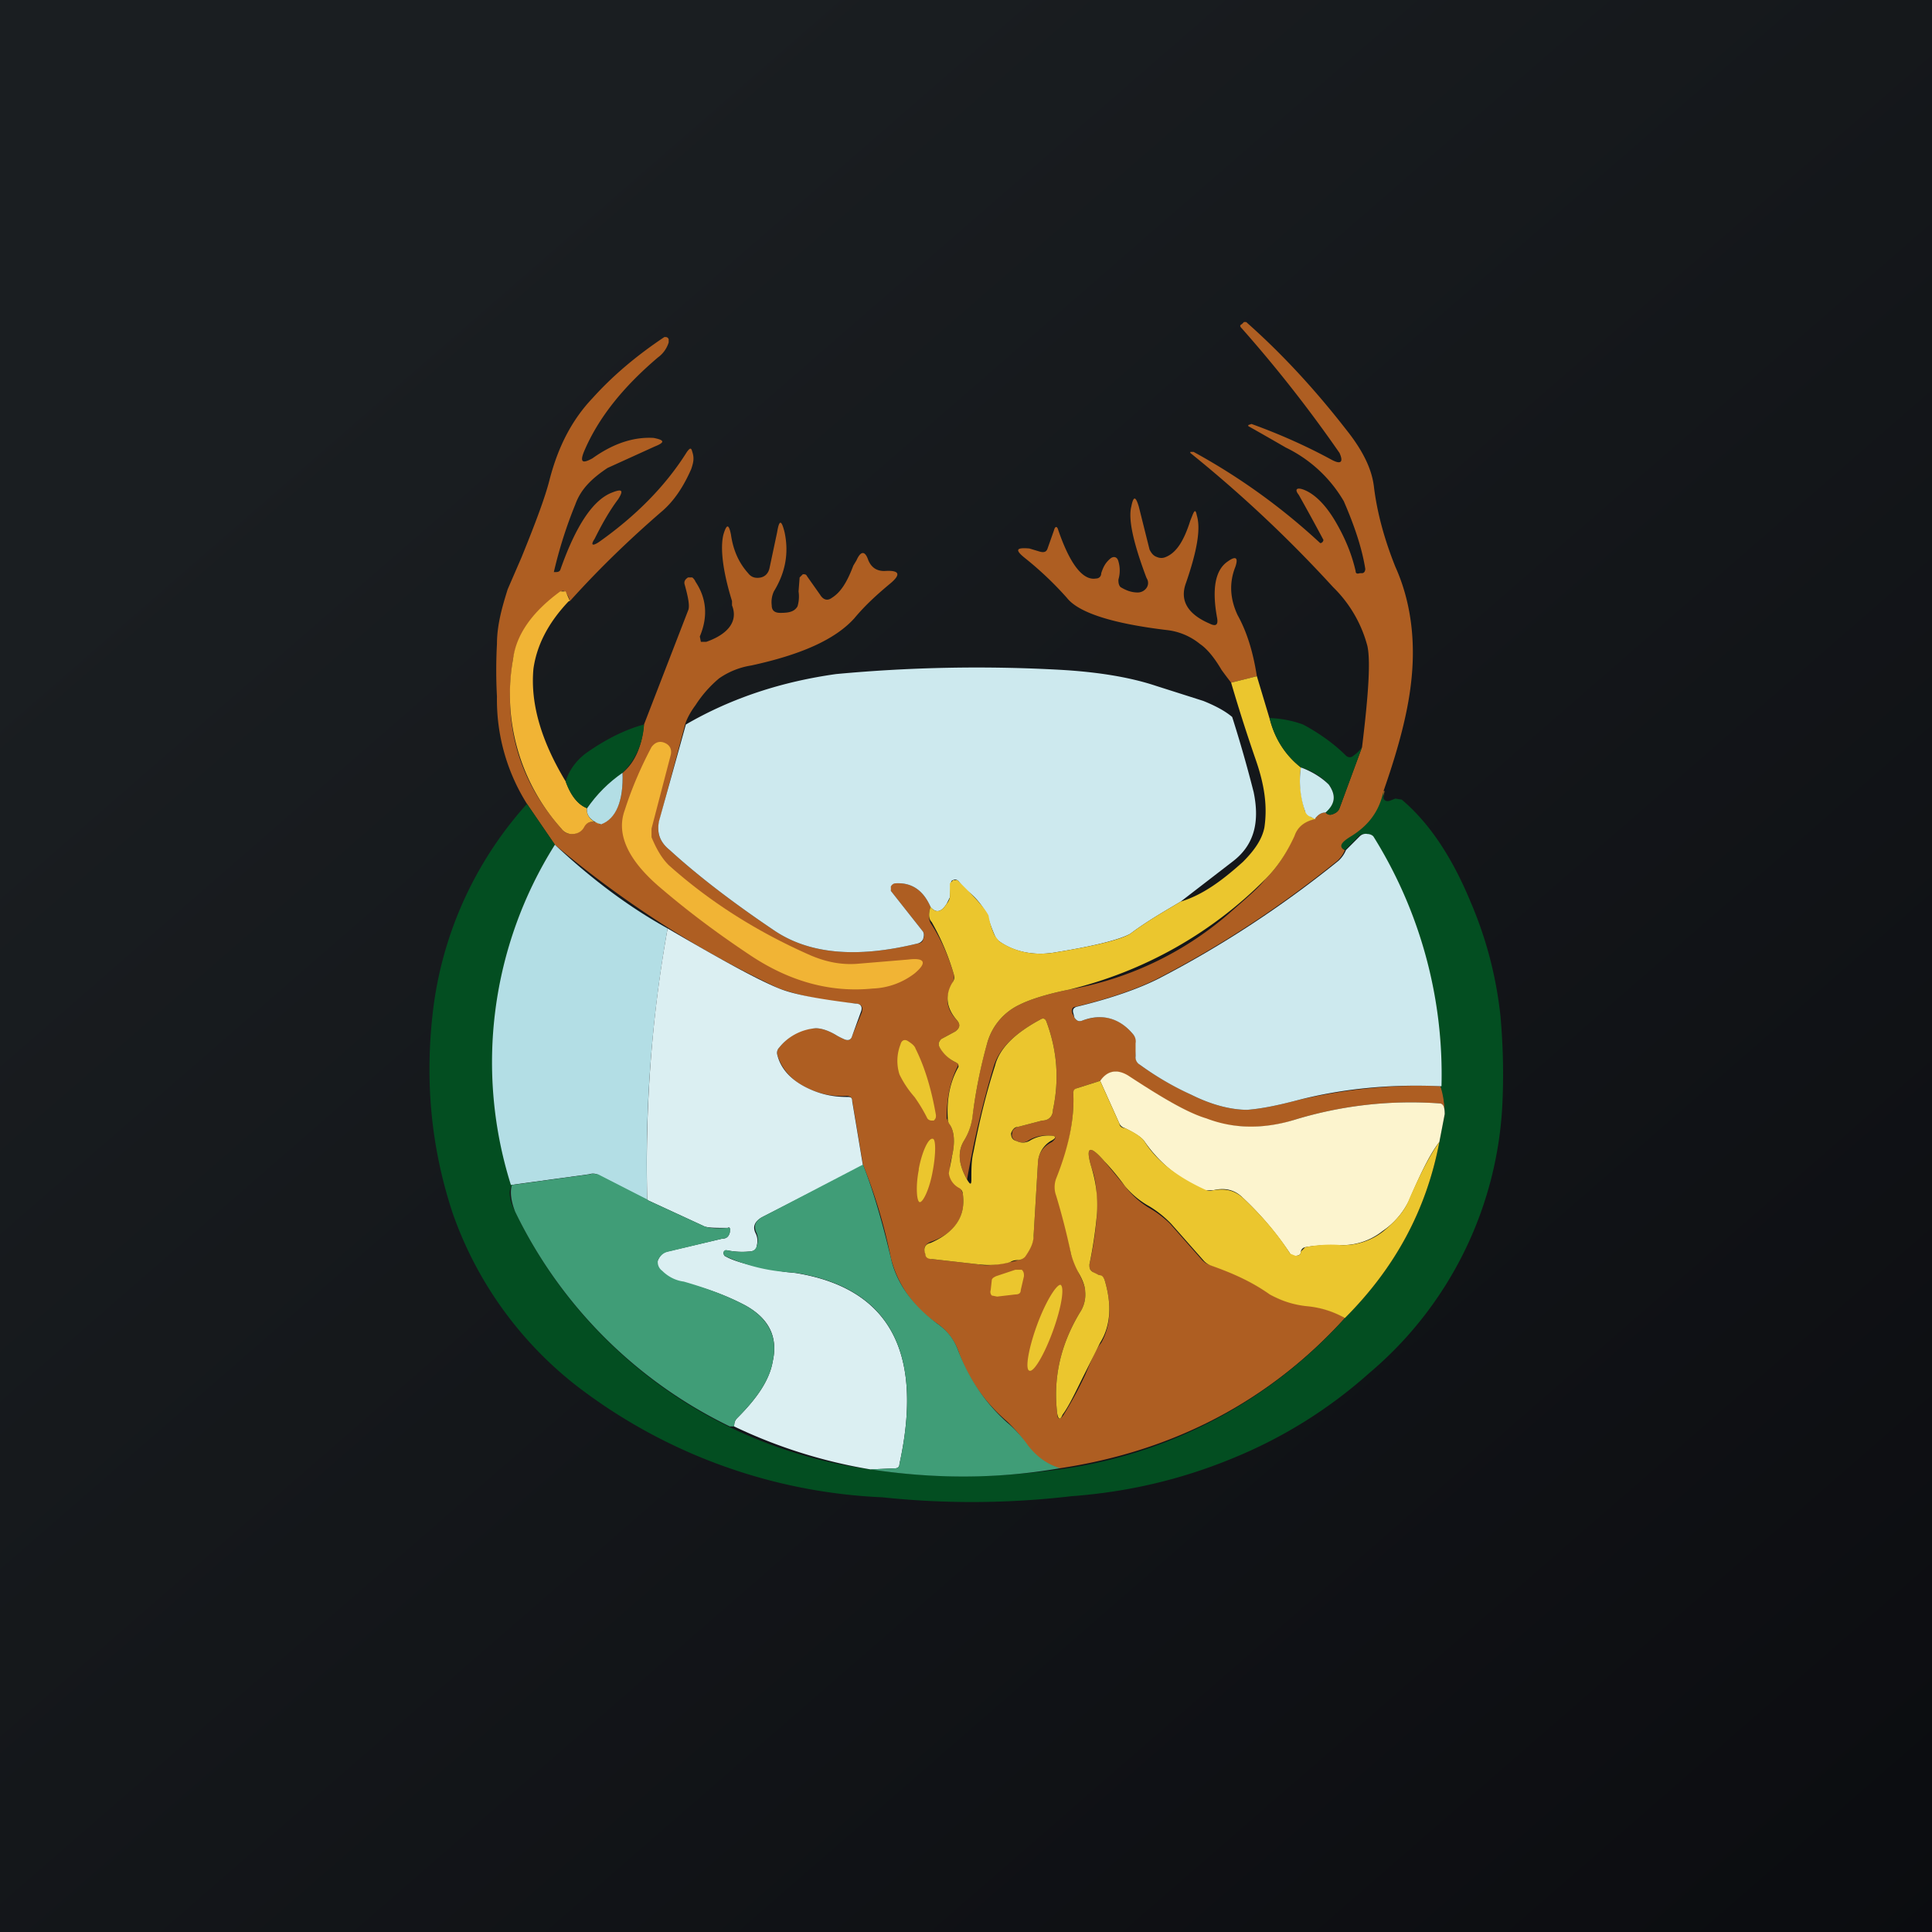 <!-- by TradingView --><svg width="18" height="18" viewBox="0 0 18 18" xmlns="http://www.w3.org/2000/svg"><rect x="0" y="0" width="18" height="18" fill="#333333" stroke="none"/><path fill="url(#a)" d="M0 0h18v18H0z"/><path d="M12.9 7.37a.64.64 0 0 1-.3.42c-.1.06-.13.1-.07.13a.28.28 0 0 1-.07.1c-.52.42-1.08.79-1.68 1.1-.18.09-.43.18-.76.26-.03 0-.04.03-.03.06l.02.04c.02.03.04.04.07.03.19-.07.35-.03.48.13a.1.1 0 0 1 .03.08l-.01.12c0 .03.01.06.04.08.15.11.31.2.48.28.2.1.38.14.52.14.13-.01.28-.04.47-.09.43-.1.88-.15 1.33-.13.03.06.04.15.04.26 0-.06-.01-.1-.05-.1a3.7 3.7 0 0 0-1.34.15 1.3 1.3 0 0 1-.83 0c-.17-.06-.41-.2-.73-.4-.1-.07-.18-.06-.26.04l-.22.07c-.02.01-.03.03-.03.05.01.23-.04.5-.15.8a.23.23 0 0 0 0 .15c.05.18.1.36.13.55l.07.17c.04.08.06.13.06.17a.3.3 0 0 1-.05.2c-.18.3-.25.61-.21.94 0 .06.03.06.06.01.05-.08.12-.2.2-.37.06-.14.1-.24.15-.3.09-.16.1-.36.03-.59a.07.07 0 0 0-.05-.04.24.24 0 0 1-.06-.03c-.03-.02-.03-.04-.03-.07a3.08 3.08 0 0 0 .07-.47c0-.16 0-.3-.05-.43-.06-.2-.02-.22.12-.06l.19.23a.8.8 0 0 0 .22.2 1 1 0 0 1 .2.15l.3.34c.03.03.05.04.09.05.19.06.37.15.55.27.07.05.19.08.35.1.15.03.27.07.34.12-.7.77-1.59 1.24-2.66 1.4a.6.6 0 0 1-.3-.21c-.06-.1-.13-.17-.18-.22-.21-.18-.37-.4-.46-.66a.54.54 0 0 0-.2-.26 1.04 1.04 0 0 1-.43-.61 4.89 4.89 0 0 0-.26-.87l-.1-.6c0-.02-.02-.04-.05-.04a.72.72 0 0 1-.4-.09.49.49 0 0 1-.25-.3c0-.02 0-.04.02-.06.1-.12.21-.18.34-.18.05 0 .12.02.2.07l.06.03c.04.02.07.01.08-.03l.09-.22c.01-.05 0-.07-.05-.08a2.78 2.78 0 0 1-.72-.14 9.46 9.46 0 0 1-2.09-1.34l-.26-.38a1.82 1.82 0 0 1-.28-1 4.55 4.55 0 0 1 0-.49c0-.18.05-.35.1-.51l.13-.3c.13-.32.22-.56.26-.72.08-.31.21-.56.4-.76.18-.2.4-.39.67-.57.02 0 .03 0 .04.02v.03a.27.27 0 0 1-.1.14c-.33.28-.56.57-.69.88-.04.1-.01.11.08.06.21-.15.4-.2.57-.19.1.02.11.04.01.08l-.44.2c-.15.1-.25.2-.3.34a4.13 4.13 0 0 0-.2.63h.01c.02 0 .04 0 .05-.02.14-.4.3-.65.48-.72.1-.04.11-.02.06.06-.09.12-.16.25-.22.37-.04.06-.02.07.04.03.34-.24.62-.52.82-.84.03-.04.04-.04.05 0 .02.06.01.1-.01.16-.07.16-.16.3-.28.4-.3.26-.58.53-.85.83a.19.19 0 0 0-.04-.08c-.02-.02-.03-.02-.05 0-.26.18-.4.4-.44.62-.1.62.06 1.14.45 1.58.03.04.06.05.1.05.05 0 .09-.03.1-.06.04-.06.1-.07.16-.03.15-.05.22-.22.21-.48.12-.1.18-.25.2-.45l.41-1.06c.02-.04 0-.13-.03-.24-.01-.03 0-.05.03-.07h.04a.1.1 0 0 1 .03.04c.1.15.12.32.04.51l.01.05h.05c.2-.07.3-.19.24-.34V5.6c-.09-.29-.11-.5-.08-.62.03-.1.05-.1.07 0 .02.14.07.26.16.36.03.04.07.05.12.04.04-.01.07-.04.08-.09l.07-.33c.02-.12.04-.12.07 0 .04.19.01.37-.1.55a.24.24 0 0 0-.02.13c0 .05.03.07.08.07.08 0 .13-.01.16-.06a.32.32 0 0 0 .01-.14l.01-.13.03-.03c.02 0 .03 0 .04.02l.12.17c.03.05.07.06.11.03.08-.05.14-.14.2-.3l.03-.05c.04-.09.08-.09.11 0 .03.07.08.1.15.1.14-.01.16.03.05.12-.12.1-.23.2-.33.32-.18.2-.5.34-.96.44a.72.72 0 0 0-.3.12 1.1 1.1 0 0 0-.22.25c-.06.08-.09.15-.1.19l-.24.9c-.02.09 0 .18.1.26.24.22.56.47.96.74.33.23.78.27 1.35.13.03 0 .05-.02.05-.04a.07.07 0 0 0 0-.07l-.3-.38a.04.04 0 0 1 0-.04c0-.02.02-.03.04-.03.15-.01.26.06.33.22-.02.06-.02.11 0 .15.1.15.17.32.22.49l-.01.07c-.08.12-.07.24.04.35.03.04.02.07-.02.1l-.13.07c-.02.02-.03.04-.02.07.04.06.09.12.16.15.02 0 .02.02.01.04-.07.14-.1.3-.1.48l.03.06c.04.06.05.16.02.29a.53.53 0 0 0-.02.16c0 .06.04.1.1.14l.02.05c.03.21-.07.37-.3.45-.05.02-.07.06-.05.1 0 .04.02.05.06.06l.44.05c.07.02.17 0 .29-.02l.08-.02c.02 0 .04-.02.06-.04a.33.33 0 0 0 .08-.19l.04-.67c0-.09.05-.16.13-.2.05-.04.04-.06-.02-.06a.33.33 0 0 0-.19.04c-.04.03-.08.03-.12.01-.03-.01-.05-.04-.04-.07 0-.03.02-.05.05-.06l.23-.06c.06 0 .1-.04.1-.1.06-.28.04-.55-.06-.82-.01-.03-.03-.04-.06-.02-.24.13-.38.27-.43.43a8.95 8.95 0 0 0-.25 1.06c-.08-.14-.09-.26-.03-.36a.56.56 0 0 0 .08-.23c.03-.22.07-.45.14-.69a.56.56 0 0 1 .3-.35c.1-.05.26-.1.46-.14a3.09 3.09 0 0 0 1.48-.7c.17-.15.29-.25.35-.33.12-.12.2-.25.26-.4.04-.09.1-.14.2-.16.03-.04.06-.06.1-.06.02.02.04.03.08.01a.09.09 0 0 0 .05-.05l.21-.57c.06-.49.08-.8.05-.94a1.19 1.19 0 0 0-.32-.55 12 12 0 0 0-1.33-1.25v-.01h.03a5.87 5.87 0 0 1 1.18.85c.02 0 .03-.02.03-.03a20.46 20.46 0 0 0-.23-.42c-.04-.05-.02-.07.04-.05.11.04.22.15.32.33.09.16.14.3.17.43 0 .02.01.03.04.02h.02c.02 0 .03-.02.03-.04-.03-.19-.1-.4-.2-.63a1.26 1.26 0 0 0-.54-.5 33.61 33.61 0 0 0-.35-.2v-.01l.03-.01c.25.09.5.2.74.33.09.05.12.03.08-.06a12.45 12.45 0 0 0-.91-1.16c-.02-.02-.02-.03 0-.04l.02-.02h.02c.34.3.65.64.93 1 .16.2.24.37.26.53.03.25.1.5.2.75.14.31.19.67.15 1.05-.03.3-.12.64-.26 1.04Z" fill="#AE5E22"/><path d="m11.71 6.3-.24.06a4.16 4.16 0 0 1-.09-.12c-.07-.12-.14-.2-.2-.24a.59.59 0 0 0-.31-.13c-.5-.06-.82-.16-.93-.3a3.15 3.15 0 0 0-.39-.37c-.1-.08-.08-.1.04-.09l.1.03c.04.01.06 0 .07-.03l.06-.17c.01-.04.03-.04.04 0 .11.32.23.47.35.45.03 0 .05-.02.05-.05.02-.06.04-.1.09-.14.03-.02.06-.01.07.03a.3.3 0 0 1 0 .17c0 .02 0 .05.02.07.05.03.1.05.16.05a.1.1 0 0 0 .08-.04.08.08 0 0 0 .01-.08l-.01-.02c-.12-.32-.17-.54-.14-.66.02-.1.04-.1.07 0l.1.4c.02.04.04.06.07.07a.1.1 0 0 0 .08 0c.1-.04.17-.15.23-.34l.02-.05c.02-.05.03-.05.04 0 .04.13 0 .34-.1.63-.06.16.01.29.22.38.06.03.08.01.07-.05-.05-.27-.02-.45.1-.53.07-.05.1-.04.07.05-.06.15-.05.3.02.45.1.18.15.38.18.57Z" fill="#AE5E22"/><path d="M5.3 5.6c-.2.21-.3.42-.33.63-.03.32.07.67.3 1.05.05.14.12.22.2.25-.01.06.03.12.12.15-.06-.04-.12-.03-.15.03a.12.12 0 0 1-.1.06.12.12 0 0 1-.11-.05 1.87 1.87 0 0 1-.45-1.58c.03-.23.18-.44.44-.63h.05l.04.09Z" fill="#F1B435"/><path d="M11 8.4c-.15.09-.31.18-.47.3-.09.05-.31.11-.68.17-.21.04-.4 0-.54-.1a.12.12 0 0 1-.04-.05 1.66 1.66 0 0 1-.07-.19.64.64 0 0 0-.2-.24 1.54 1.54 0 0 1-.07-.08.04.04 0 0 0-.05-.01c-.01 0-.02.01-.02.03l-.01.13-.03.06c-.05.08-.1.09-.15.03-.07-.16-.18-.23-.33-.22a.05.05 0 0 0-.04.03v.04l.3.38c.01.02.01.04 0 .07a.07.07 0 0 1-.05.04c-.57.14-1.02.1-1.35-.13-.4-.27-.72-.52-.96-.74-.1-.08-.12-.17-.1-.27l.25-.9c.43-.25.9-.4 1.4-.47a14.11 14.11 0 0 1 2.08-.04c.36.02.66.07.9.15l.44.14c.1.04.2.09.27.15a12.12 12.12 0 0 1 .2.7c.06.29 0 .5-.2.65L11 8.4Z" fill="#CDE9EE"/><path d="m11.71 6.3.12.4c.05.19.15.34.29.45-.02.14 0 .28.04.41l.05.05.05.02c-.1.02-.17.07-.2.16-.07.15-.15.28-.27.4a3.85 3.85 0 0 1-1.83 1.03c-.2.04-.36.09-.46.14a.56.56 0 0 0-.3.35 4.6 4.6 0 0 0-.14.7.56.56 0 0 1-.08.22c-.06.1-.05.22.03.36.03.05.04.05.04 0 0-.1 0-.18.02-.26.05-.26.11-.52.2-.8.04-.16.18-.3.42-.43.03-.02.05-.01.06.02.1.27.12.54.06.82 0 .06-.04.1-.1.1l-.23.06c-.03 0-.05.03-.06.06 0 .03.01.06.05.07.04.02.08.02.12 0a.33.33 0 0 1 .19-.05c.06 0 .07.02.01.05a.25.25 0 0 0-.12.21l-.04.67c0 .07-.03.13-.08.2a.11.11 0 0 1-.06.03c-.02 0-.05 0-.08.02a.77.77 0 0 1-.29.02l-.44-.05c-.04 0-.06-.02-.06-.05-.02-.05 0-.09.05-.1.23-.1.33-.25.3-.46a.07.07 0 0 0-.03-.05.18.18 0 0 1-.1-.14l.03-.16c.03-.13.02-.23-.02-.29a.1.1 0 0 1-.02-.06c-.01-.18.02-.34.1-.48 0-.02 0-.03-.02-.04a.34.34 0 0 1-.16-.15c-.01-.03 0-.05.02-.07l.13-.07c.04-.03.05-.06.02-.1-.1-.11-.12-.23-.05-.35a.09.09 0 0 0 .02-.07 2.25 2.25 0 0 0-.21-.5c-.03-.03-.03-.08-.01-.14.05.06.1.05.15-.03a.14.14 0 0 0 .03-.06v-.13l.03-.03h.04l.09.09c.1.1.17.18.2.24.01.06.03.13.06.19l.04.05c.15.1.33.14.54.1.37-.06.6-.12.68-.17.16-.12.32-.21.47-.3.2-.06.38-.19.58-.37.12-.12.18-.22.2-.32.03-.2 0-.4-.08-.63a15.6 15.6 0 0 1-.23-.72l.24-.06Z" fill="#EBC62E"/><path d="m12.69 6.96-.21.57c-.01.03-.03.04-.05.05-.04.02-.06.01-.08-.01.09-.08.1-.17.03-.26a.56.56 0 0 0-.26-.16.8.8 0 0 1-.29-.46 1 1 0 0 1 .31.06c.15.08.29.18.4.29.02.02.05.02.07 0a.3.3 0 0 0 .08-.08ZM6 6.75a.68.68 0 0 1-.2.45c-.13.1-.24.2-.33.33-.08-.03-.15-.11-.2-.25.03-.1.1-.2.2-.27.2-.14.38-.22.53-.26Z" fill="#034E21"/><path d="m7.98 8.98.48-.04c.16-.02.18.03.06.13a.68.68 0 0 1-.39.14c-.4.04-.78-.07-1.14-.31-.3-.2-.57-.4-.85-.64-.29-.25-.4-.49-.32-.71.07-.22.16-.42.25-.59.03-.04.07-.06.12-.04.05.02.07.06.06.11l-.18.69v.08c.05.12.1.2.16.26.38.34.82.62 1.32.84.14.06.28.09.43.08Z" fill="#F1B435"/><path d="M12.12 7.15c.11.04.2.1.26.16.07.1.06.18-.03.26-.04 0-.07.02-.1.06l-.04-.02a.08.08 0 0 1-.05-.05.85.85 0 0 1-.04-.41Z" fill="#CDE9EE"/><path d="M5.8 7.2c.01.26-.06.43-.2.48-.1-.03-.14-.09-.13-.15.09-.13.2-.24.33-.33Z" fill="#B3DEE5"/><path d="m4.91 7.49.26.38a3.8 3.8 0 0 0-.4 3.17c-.04.06-.02.15.03.25a4.3 4.3 0 0 0 3.31 2.4c.6.09 1.18.08 1.76 0a4.35 4.35 0 0 0 2.66-1.41c.47-.47.76-1.01.88-1.64l.05-.26c0-.1-.02-.2-.04-.26a4.18 4.18 0 0 0-.63-2.32.08.08 0 0 0-.06-.03c-.03 0-.05 0-.07.02l-.13.13c-.06-.03-.04-.07.06-.13.16-.1.26-.23.3-.42v.07c.01.02.03.03.06.02l.05-.02.06.01c.26.22.47.54.64.95.15.35.24.7.28 1.07.02.23.03.48.02.75a3.5 3.5 0 0 1-1.24 2.57 4.4 4.4 0 0 1-1.26.79c-.48.2-.98.32-1.52.36a7.94 7.94 0 0 1-1.76.01 5.03 5.03 0 0 1-2.85-1.04 3.51 3.51 0 0 1-1.15-1.6c-.2-.6-.27-1.24-.18-1.94A3.5 3.5 0 0 1 4.9 7.5Z" fill="#034E21"/><path d="M13.42 10.12c-.46-.02-.9.02-1.33.13-.19.05-.34.08-.47.09-.14 0-.32-.04-.52-.14a2.74 2.74 0 0 1-.48-.28.08.08 0 0 1-.04-.08v-.12a.1.1 0 0 0-.02-.08c-.13-.16-.3-.2-.48-.13-.03.01-.05 0-.07-.03L10 9.44c-.01-.03 0-.05.03-.06.33-.08.58-.17.76-.26.6-.31 1.16-.68 1.68-1.1a.28.28 0 0 0 .07-.1l.13-.13a.08.08 0 0 1 .07-.02c.02 0 .05.01.06.03a4.18 4.18 0 0 1 .63 2.32Z" fill="#CDE9EE"/><path d="M5.17 7.87c.32.3.67.57 1.05.78a12.5 12.5 0 0 0-.19 2.53l-.47-.24a.11.11 0 0 0-.07 0l-.73.1a3.8 3.8 0 0 1 .41-3.17Z" fill="#B3DEE5"/><path d="M6.22 8.65c.48.28.82.47 1.04.56.15.06.39.1.71.14.05 0 .07.03.05.08l-.08.22c-.01.04-.04.05-.08.03a.93.93 0 0 1-.06-.03c-.08-.05-.15-.07-.2-.07a.48.48 0 0 0-.34.18.07.07 0 0 0-.02.06c.03.13.12.23.25.3.13.07.26.1.4.1.03 0 .05 0 .05.04l.1.6-.94.48c-.07.04-.09.09-.06.15.02.04.02.08.01.12 0 .03-.03.05-.07.05a.7.7 0 0 1-.2-.01c-.02 0-.04 0-.04.03l.01.02c.1.06.28.1.56.15l.1.01c.87.14 1.2.73.97 1.78 0 .03-.02.04-.04.04l-.23.01a4.74 4.74 0 0 1-1.27-.4c0-.04.01-.06.03-.08.18-.18.3-.35.33-.53.05-.23-.04-.4-.26-.52a2.31 2.31 0 0 0-.58-.21.46.46 0 0 1-.2-.1.1.1 0 0 1-.03-.11c.02-.04.04-.07.09-.08l.51-.12c.04 0 .06-.02.07-.06v-.01c0-.03 0-.04-.02-.03-.12 0-.2 0-.23-.02l-.52-.24c-.02-.86.04-1.7.19-2.53Z" fill="#DBEFF2"/><path d="M8.64 10.42a1.46 1.46 0 0 0-.12-.2.93.93 0 0 1-.14-.21.42.42 0 0 1 .01-.28c.01-.04.04-.05.07-.03.03.02.06.04.07.07.09.18.15.39.19.62 0 .02 0 .03-.02.05h-.02a.05.05 0 0 1-.04-.02Z" fill="#EBC62E"/><path d="m13.46 10.38-.05.26c-.08.1-.17.28-.28.54a.72.72 0 0 1-.25.29.6.6 0 0 1-.4.13c-.1 0-.21 0-.32.02a.05.05 0 0 0-.04.04c0 .03-.02.04-.05.04-.02 0-.04 0-.05-.02a2.96 2.96 0 0 0-.44-.52c-.07-.07-.16-.1-.28-.07h-.08a1.3 1.3 0 0 1-.56-.46c-.03-.04-.1-.08-.18-.12a.08.08 0 0 1-.05-.04l-.18-.4c.07-.1.16-.11.26-.05.32.21.56.35.73.4.26.1.54.1.83.01a3.7 3.7 0 0 1 1.34-.15c.04 0 .05.04.05.1Z" fill="#FCF4CE"/><path d="m10.25 10.07.18.4c0 .02.02.04.05.04.09.04.15.08.18.12.11.18.3.33.56.45.02.01.05.02.08.01.12-.02.2 0 .28.07.17.16.32.33.44.52l.05.02c.03 0 .05-.01.05-.04l.04-.04c.1-.02.22-.03.33-.02a.6.6 0 0 0 .4-.13c.11-.09.2-.19.24-.3.11-.25.2-.42.28-.53-.12.63-.41 1.17-.88 1.64a.88.88 0 0 0-.35-.11.89.89 0 0 1-.35-.11c-.17-.12-.35-.2-.55-.27a.17.17 0 0 1-.07-.05l-.3-.34a1 1 0 0 0-.2-.16.8.8 0 0 1-.23-.19 2.37 2.37 0 0 0-.19-.23c-.14-.16-.18-.14-.12.06.04.13.06.27.05.43a3.97 3.97 0 0 1-.07.47c0 .03 0 .05.03.07l.06.03c.03 0 .04.02.05.04.07.23.06.43-.04.59l-.15.3c-.08.16-.14.29-.2.37-.02.05-.04.05-.05-.01-.04-.33.03-.64.21-.94a.3.3 0 0 0 .05-.2c0-.04-.02-.1-.06-.17a.86.86 0 0 1-.07-.17 6.46 6.46 0 0 0-.14-.55.23.23 0 0 1 0-.16c.12-.3.17-.56.16-.79 0-.02 0-.04.03-.05l.22-.07ZM8.56 10.9c-.03.15-.02.3.01.3s.09-.12.12-.29c.03-.16.03-.3 0-.3-.04-.01-.1.12-.13.28Z" fill="#EBC62E"/><path d="M9.87 13.68c-.58.1-1.16.1-1.76.01l.23-.01c.02 0 .04-.01.04-.04.23-1.05-.1-1.64-.96-1.78l-.11-.01a1.67 1.67 0 0 1-.56-.15l-.01-.02c0-.03.02-.04.04-.03a.7.7 0 0 0 .2.01c.04 0 .06-.02.07-.05a.17.17 0 0 0 0-.12c-.03-.06-.02-.11.05-.15l.94-.49c.08.2.17.49.26.87.05.23.2.44.43.61.1.07.16.15.2.26.1.26.25.48.45.66.06.05.13.12.2.22.08.1.17.17.3.21Z" fill="#409D77"/><path d="m6.03 11.18.52.24c.04.02.11.03.23.02.02 0 .03 0 .02.03v.01c-.01.04-.03.06-.07.06l-.5.12c-.05.01-.08.04-.1.08a.1.1 0 0 0 .04.1c.05.05.12.09.2.1.21.06.4.13.57.22.22.12.31.3.26.52-.03.18-.15.35-.33.53-.02.02-.03.04-.03.08H6.8a4.3 4.3 0 0 1-2-2c-.04-.1-.05-.19-.03-.25l.73-.1c.02-.01.05 0 .07 0l.47.24Z" fill="#409D77"/><path d="m9.46 12.06-.17.02-.05-.01a.05.05 0 0 1-.01-.05l.01-.09c0-.02.02-.03.04-.04l.18-.06h.06c.02.02.02.04.02.06l-.03.13c0 .03-.02.04-.05.04ZM9.66 12.35c-.08.22-.11.41-.07.42.04.02.14-.15.22-.37.08-.22.11-.41.07-.43-.04 0-.14.16-.22.38Z" fill="#EBC62E"/><defs><linearGradient id="a" x1="3.35" y1="3.12" x2="21.9" y2="24.43" gradientUnits="userSpaceOnUse"><stop stop-color="#1A1E21"/><stop offset="1" stop-color="#06060A"/></linearGradient></defs></svg>